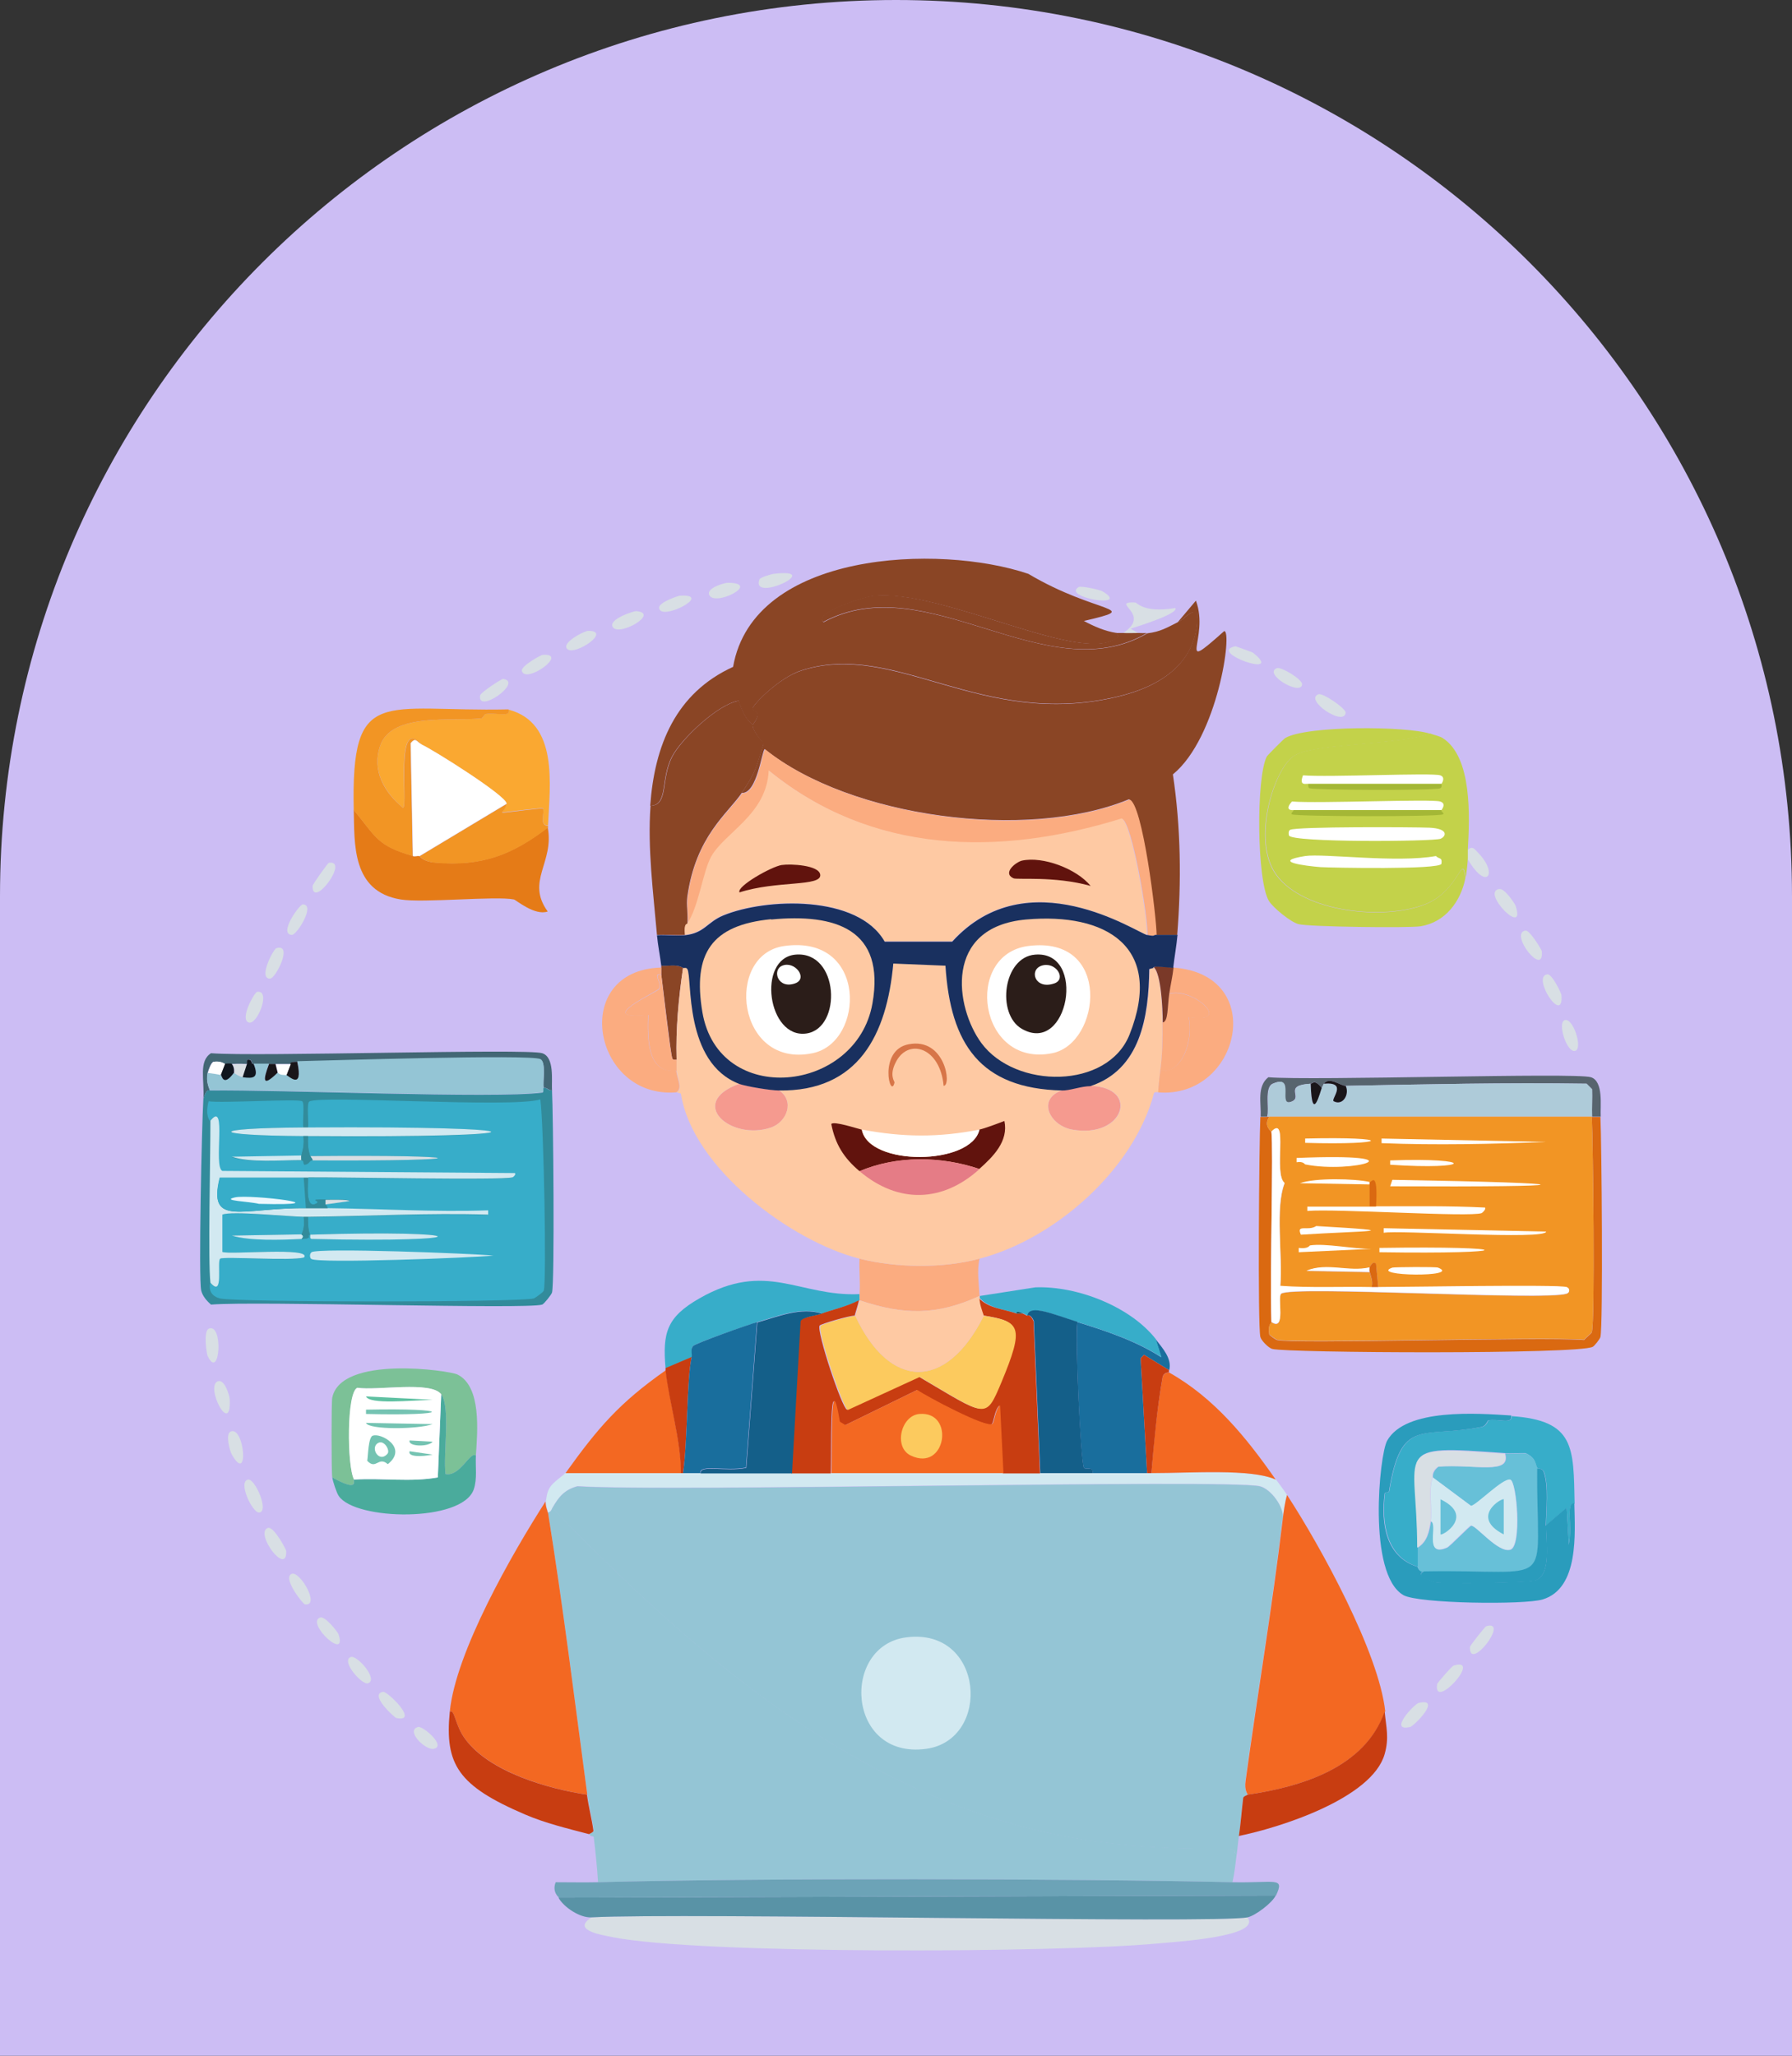 <svg width="170" height="195" viewBox="0 0 170 195" fill="none" xmlns="http://www.w3.org/2000/svg">
<rect x="0" y="0" width="170" height="195" fill="#333333" stroke="none"/>
<path d="M0 85C0 38.056 38.056 0 85 0V0C131.944 0 170 38.056 170 85V195H0V85Z" fill="#CCBDF4"/>
<g clip-path="url(#clip0_23_509)">
<path d="M108.006 60.043C107.54 60.043 107.016 60.072 106.551 60.043C109.346 58.231 105.182 57.062 107.686 57.15C107.89 57.15 108.443 58.172 111.5 57.676C111.85 58.202 107.919 59.429 107.249 59.634L107.977 60.043H108.006Z" fill="#D8DFE4"/>
<path d="M25.405 144.935C25.959 144.731 27.152 146.981 27.152 147.127C27.24 149.582 24.124 145.432 25.405 144.935Z" fill="#D8DFE4"/>
<path d="M23.542 140.347C24.212 140.26 25.551 143.387 24.59 143.474C23.95 143.533 22.523 140.523 23.542 140.347Z" fill="#D8DFE4"/>
<path d="M125.068 65.858C125.476 65.683 127.718 67.232 127.659 67.612C127.485 68.956 123.7 66.384 125.068 65.858Z" fill="#D8DFE4"/>
<path d="M139.218 81.434C139.218 81.229 139.218 80.908 139.218 80.616C139.742 80.207 139.859 80.528 140.266 80.937C142.159 82.895 141.023 84.59 139.218 81.463V81.434Z" fill="#D8DFE4"/>
<path d="M142.217 84.327C142.77 84.239 143.731 85.788 143.76 85.876C144.867 89.061 140.441 84.619 142.217 84.327Z" fill="#D8DFE4"/>
<path d="M27.677 149.29C28.463 148.997 30.413 152.387 28.928 152.183C28.754 152.183 26.745 149.64 27.677 149.29Z" fill="#D8DFE4"/>
<path d="M137.879 157.998C140.732 157.092 135.928 162.381 136.336 159.751C136.336 159.634 137.762 158.027 137.879 157.998Z" fill="#D8DFE4"/>
<path d="M148.419 96.776C149.205 96.454 150.166 99.377 149.467 99.669C148.681 99.99 147.72 97.068 148.419 96.776Z" fill="#D8DFE4"/>
<path d="M20.66 131.025C21.3 130.762 21.795 132.399 21.795 132.779C21.941 136.315 19.437 131.522 20.66 131.025Z" fill="#D8DFE4"/>
<path d="M19.815 126.028C21.213 125.473 20.863 131.054 19.699 128.629C19.611 128.454 19.262 126.262 19.815 126.028Z" fill="#D8DFE4"/>
<path d="M134.589 161.534C136.831 161.008 134.152 163.726 133.774 163.813C131.648 164.31 134.181 161.622 134.589 161.534Z" fill="#D8DFE4"/>
<path d="M60.344 57.968C62.615 58.143 58.83 60.364 58.16 59.517C57.578 58.757 60.199 57.939 60.344 57.968Z" fill="#D8DFE4"/>
<path d="M24.386 94.087C25.755 93.854 24.386 97.331 23.571 96.981C22.727 96.63 24.154 94.117 24.386 94.087Z" fill="#D8DFE4"/>
<path d="M31.199 81.843C33.208 81.522 29.598 86.343 29.656 84.035C29.656 83.889 31.083 81.872 31.199 81.843Z" fill="#D8DFE4"/>
<path d="M146.788 92.422C147.254 92.363 148.128 94.263 148.128 94.38C148.361 97.36 145.245 92.626 146.788 92.422Z" fill="#D8DFE4"/>
<path d="M140.994 154.257C143.265 153.585 139.335 158.699 139.451 156.215C139.451 156.099 140.878 154.287 140.994 154.257Z" fill="#D8DFE4"/>
<path d="M73.388 54.432C78.367 53.847 71.175 57.267 72.049 54.958C72.136 54.753 73.184 54.461 73.388 54.432Z" fill="#D8DFE4"/>
<path d="M36.353 160.482C36.761 160.424 39.818 163.404 37.605 162.966C37.43 162.937 34.955 160.687 36.353 160.482Z" fill="#D8DFE4"/>
<path d="M69.021 55.279C72.34 55.279 67.74 57.617 67.274 56.419C67.012 55.747 68.788 55.279 69.021 55.279Z" fill="#D8DFE4"/>
<path d="M21.883 135.789C23.193 135.233 23.659 140.903 21.999 137.98C21.795 137.63 21.358 136.022 21.883 135.789Z" fill="#D8DFE4"/>
<path d="M55.802 59.838C58.073 59.838 54.608 62.176 53.851 61.592C53.123 61.036 55.424 59.838 55.802 59.838Z" fill="#D8DFE4"/>
<path d="M144.721 88.272C145.129 88.214 146.264 90.113 146.264 90.23C146.497 92.802 143.12 88.506 144.721 88.272Z" fill="#D8DFE4"/>
<path d="M26.221 89.938C27.851 89.47 26.133 92.86 25.609 92.831C24.474 92.831 25.93 90.025 26.221 89.938Z" fill="#D8DFE4"/>
<path d="M33.267 157.18C33.849 156.946 35.916 159.284 34.926 159.664C34.373 159.898 32.306 157.56 33.267 157.18Z" fill="#D8DFE4"/>
<path d="M30.355 153.439C30.85 153.235 32.073 154.871 32.102 154.988C33.034 157.706 28.987 153.965 30.355 153.439Z" fill="#D8DFE4"/>
<path d="M28.725 85.788C29.977 85.788 28.142 88.74 27.677 88.681C26.395 88.594 28.404 85.788 28.725 85.788Z" fill="#D8DFE4"/>
<path d="M47.737 64.397C49.688 64.689 45.204 67.816 45.553 65.946C45.612 65.683 47.592 64.368 47.737 64.397Z" fill="#D8DFE4"/>
<path d="M51.464 62.118C54.026 61.913 49.921 64.894 49.513 63.666C49.338 63.199 51.347 62.118 51.464 62.118Z" fill="#D8DFE4"/>
<path d="M64.478 56.507C67.827 56.302 62.586 59.02 62.528 57.647C62.499 57.12 64.391 56.507 64.478 56.507Z" fill="#D8DFE4"/>
<path d="M121.137 63.374C121.516 63.228 123.554 64.426 123.525 64.923C123.409 66.063 119.769 63.9 121.137 63.374Z" fill="#D8DFE4"/>
<path d="M117.207 61.299C117.207 61.299 118.779 61.855 118.866 61.913C122.04 64.455 114.412 61.855 117.207 61.299Z" fill="#D8DFE4"/>
<path d="M102.329 55.688C102.562 55.542 104.367 55.952 104.6 56.098C107.366 57.763 100.669 56.682 102.329 55.688Z" fill="#D8DFE4"/>
<path d="M39.672 163.813C40.109 163.696 42.409 165.654 41.128 165.888C40.342 166.034 38.42 164.135 39.672 163.813Z" fill="#D8DFE4"/>
<path d="M135.724 69.599C132.522 70.709 124.748 70.504 122.797 71.674C120.875 72.813 118.663 79.71 121.05 82.983C123.671 86.577 131.328 87.337 135.2 85.788C138.461 84.502 138.694 80.791 139.014 83.304C138.578 85.496 137.122 87.483 134.764 87.863C133.715 88.038 124.107 87.921 123.176 87.658C122.419 87.454 120.788 86.11 120.38 85.467C119.216 83.567 119.158 73.69 120.177 71.761C120.235 71.644 121.807 70.066 121.924 70.008C123.933 68.81 133.482 68.868 135.666 69.599H135.724Z" fill="#C3D24A"/>
<path d="M135.724 69.599C136.045 69.716 136.598 69.832 136.86 70.008C139.684 71.82 139.422 77.489 139.247 80.587C139.247 80.879 139.247 81.2 139.247 81.405C139.247 81.726 139.102 83.041 139.044 83.275C138.694 80.762 138.49 84.473 135.229 85.759C131.328 87.308 123.671 86.548 121.079 82.954C118.721 79.68 120.905 72.784 122.826 71.644C124.777 70.475 132.551 70.68 135.753 69.569L135.724 69.599Z" fill="#C3D24A"/>
<path d="M135.608 78.512C137.442 78.599 137.209 79.33 136.656 79.564C135.986 79.827 122.448 79.944 122.273 79.242C122.244 79.096 122.215 78.804 122.389 78.716C122.972 78.395 134.181 78.453 135.608 78.512Z" fill="white"/>
<path d="M123.816 81.2C125.534 80.937 132.551 81.872 136.219 81.2C136.54 81.522 136.831 81.288 136.743 81.931C136.656 82.515 126.204 82.311 125.272 82.252C123.816 82.135 120.526 81.726 123.816 81.2Z" fill="white"/>
<path d="M136.743 76.846H122.681C122.681 76.846 121.749 76.934 122.564 76.028C125.097 76.232 135.812 75.765 136.627 76.028C137.268 76.232 136.743 76.817 136.743 76.846Z" fill="white"/>
<path d="M136.743 74.362H124.136C123.991 74.274 123.176 74.654 123.612 73.544C125.971 73.748 135.87 73.281 136.627 73.544C137.064 73.69 136.918 74.099 136.743 74.362Z" fill="white"/>
<path d="M136.743 76.846C136.685 77.021 137.122 77.167 136.86 77.255C136.19 77.489 123.263 77.46 122.593 77.255C122.331 77.167 122.768 76.963 122.71 76.846H136.773H136.743Z" fill="#A4B736"/>
<path d="M136.743 74.362C136.743 74.362 136.831 74.683 136.627 74.771C136.045 75.005 124.806 74.946 124.224 74.771C124.049 74.713 124.136 74.362 124.107 74.362H136.714H136.743Z" fill="#A4B736"/>
<path d="M51.988 78.307C51.056 78.307 51.784 76.846 51.464 76.641C46.019 77.167 47.941 77.314 48.057 76.232C48.116 75.56 41.099 71.118 39.992 70.621C37.459 67.816 38.682 76.291 38.245 76.641C36.498 75.18 35.246 73.105 36.062 70.738C37.168 67.524 42.991 68.459 45.67 68.138C45.757 68.138 45.99 67.728 46.078 67.728C47.184 67.553 48.407 68.079 48.261 67.319C53.007 68.576 52.163 74.45 51.988 78.307Z" fill="#FAA831"/>
<path d="M39.148 81.2C39.323 81.259 39.585 81.171 39.759 81.2C39.847 81.2 40.051 81.726 41.303 81.814C45.699 82.194 48.581 81.083 51.959 78.482C52.599 81.843 49.862 83.567 51.959 86.46C50.736 86.899 48.931 85.35 48.756 85.321C47.038 84.97 40.138 85.671 38.013 85.321C33.325 84.561 33.645 79.973 33.558 76.817C35.683 79.388 35.771 80.207 39.148 81.171V81.2Z" fill="#E57B17"/>
<path d="M48.261 67.319C48.436 68.079 47.213 67.582 46.078 67.728C45.99 67.728 45.757 68.138 45.67 68.138C42.991 68.459 37.168 67.524 36.062 70.738C35.246 73.105 36.469 75.18 38.245 76.641C38.711 76.291 37.488 67.816 39.992 70.621C39.556 70.417 39.439 69.862 38.944 70.504L39.148 81.2C35.771 80.236 35.683 79.418 33.558 76.846C33.296 64.923 36.266 67.553 48.232 67.29L48.261 67.319Z" fill="#F29524"/>
<path d="M51.988 78.307C51.988 78.307 51.988 78.453 51.988 78.512C48.611 81.083 45.728 82.223 41.332 81.843C40.08 81.726 39.876 81.229 39.788 81.229L48.057 76.261C47.941 77.343 46.019 77.226 51.464 76.671C51.784 76.875 51.056 78.336 51.988 78.336V78.307Z" fill="#F29524"/>
<path d="M39.992 70.621C41.099 71.118 48.116 75.531 48.057 76.232L39.788 81.2C39.614 81.171 39.352 81.259 39.177 81.2L38.973 70.504C39.439 69.862 39.556 70.417 40.022 70.621H39.992Z" fill="white"/>
<path d="M120.206 105.923H120.41C119.827 106.829 120.613 107.296 120.613 107.384C120.817 109.167 120.468 120.067 120.613 125.444C120.613 125.502 120.264 125.619 120.41 126.583C120.468 126.7 121.021 127.08 121.137 127.109C122.535 127.519 146.235 126.788 150.282 127.109C150.457 126.876 150.952 126.525 151.01 126.379C151.33 125.414 151.127 108.261 151.01 105.952H151.825C151.942 108.29 152.087 125.794 151.825 126.817C151.796 126.992 151.272 127.665 151.097 127.752C149.758 128.483 122.186 128.337 120.701 127.957C120.351 127.869 119.653 127.168 119.565 126.817C119.303 125.794 119.449 108.348 119.565 105.952H120.177L120.206 105.923Z" fill="#DA6911"/>
<path d="M151.854 105.923H151.039C151.01 105.075 151.068 104.199 151.039 103.322L150.515 102.796C142.887 102.679 135.288 102.854 127.659 103C127.164 103 126.116 102.095 125.592 102.796C125.534 102.884 125.447 103.117 125.388 103.205C124.69 102.328 124.544 102.767 124.34 102.796C121.72 102.942 123.554 103.994 122.593 104.462C121.05 105.192 122.972 101.832 120.73 102.796C119.915 103.147 120.439 105.221 120.206 105.923H119.594C119.653 104.637 119.216 103.059 120.322 102.182C124.486 102.533 149.467 101.715 150.923 102.182C152.146 102.562 151.796 104.958 151.854 105.923Z" fill="#57646E"/>
<path d="M124.34 102.796C124.428 106.829 125.272 103.351 125.388 103.205C125.447 103.117 125.534 102.854 125.592 102.796C127.921 102.591 126.204 104.286 126.524 104.462C127.426 104.929 128.038 103.76 127.659 103C135.259 102.854 142.887 102.679 150.515 102.796L151.039 103.322C151.068 104.169 151.01 105.046 151.039 105.923H120.235C120.468 105.221 119.944 103.176 120.759 102.796C123.001 101.802 121.079 105.163 122.622 104.462C123.583 104.023 121.749 102.942 124.369 102.796H124.34Z" fill="#AECBD9"/>
<path d="M127.659 103C128.038 103.76 127.426 104.929 126.524 104.462C126.204 104.286 127.921 102.591 125.592 102.796C126.116 102.095 127.164 103 127.659 103Z" fill="#191519"/>
<path d="M125.388 103.205C125.301 103.351 124.457 106.829 124.34 102.796C124.544 102.796 124.69 102.328 125.388 103.205Z" fill="#191519"/>
<path d="M151.01 105.923C151.127 108.231 151.33 125.385 151.01 126.35C150.952 126.496 150.457 126.846 150.282 127.08C146.206 126.759 122.535 127.489 121.137 127.08C121.05 127.051 120.468 126.671 120.41 126.554C120.264 125.59 120.613 125.473 120.613 125.414C122.04 126.379 121.137 123.018 121.545 122.726C122.651 121.937 146.468 123.427 148.623 122.726C148.943 122.609 148.943 122.2 148.623 122.112C147.778 121.849 133.22 122.112 130.746 122.112L130.542 119.921C130.222 119.511 129.96 120.213 129.93 120.242C127.951 120.71 125.883 119.745 123.933 120.563L129.93 120.68C130.076 121.206 130.251 121.557 130.134 122.141C127.252 122.112 124.34 122.258 121.458 122.025C121.691 119.015 120.963 114.631 121.865 112.264C120.788 111.358 122.273 105.689 120.613 107.384C120.613 107.296 119.827 106.829 120.41 105.923H151.01Z" fill="#F29524"/>
<path d="M130.134 122.083C130.338 122.083 130.542 122.083 130.746 122.083C133.25 122.083 147.778 121.82 148.623 122.083C148.943 122.2 148.943 122.609 148.623 122.697C146.439 123.398 122.651 121.908 121.545 122.697C121.137 122.989 122.04 126.35 120.613 125.385C120.468 120.008 120.817 109.108 120.613 107.325C122.273 105.631 120.759 111.3 121.865 112.206C120.934 114.573 121.691 118.956 121.458 121.966C124.34 122.171 127.252 122.025 130.134 122.083Z" fill="white"/>
<path d="M130.542 114.427C133.977 114.427 137.442 114.368 140.878 114.544C140.994 114.69 140.674 115.011 140.558 115.07C139.422 115.479 126.728 114.631 124.02 114.865V114.456C125.971 114.456 127.951 114.456 129.901 114.456C130.105 114.456 130.309 114.456 130.513 114.456L130.542 114.427Z" fill="white"/>
<path d="M131.27 116.501L146.672 116.823C146.672 117.641 132.434 116.648 131.27 116.94V116.531V116.501Z" fill="white"/>
<path d="M131.066 107.998L146.672 108.319C141.489 108.524 136.248 108.64 131.066 108.436V108.027V107.998Z" fill="white"/>
<path d="M132.085 111.913C151.127 112.235 150.602 112.615 131.881 112.527L132.085 111.913Z" fill="white"/>
<path d="M130.862 118.372C144.168 118.167 144.139 118.985 130.862 118.781V118.372Z" fill="white"/>
<path d="M123.001 109.839C135.171 109.342 128.358 111.358 123.816 110.452C123.787 110.452 123.641 110.131 123.001 110.248V109.839Z" fill="white"/>
<path d="M124.253 118.138C125.738 117.904 128.416 118.489 130.134 118.459L123.205 118.781V118.372C124.078 118.489 124.195 118.167 124.253 118.167V118.138Z" fill="white"/>
<path d="M129.93 112.147V112.352L123.321 112.235C124.748 111.709 128.562 111.797 129.93 112.118V112.147Z" fill="white"/>
<path d="M124.864 116.297C133.977 116.823 129.523 116.735 123.408 117.115C122.943 116.063 124.078 116.823 124.864 116.297Z" fill="white"/>
<path d="M129.93 120.242C129.93 120.242 129.901 120.563 129.93 120.651L123.933 120.534C125.883 119.716 127.951 120.68 129.93 120.213V120.242Z" fill="white"/>
<path d="M131.881 110.072C140.15 109.78 139.684 111.008 131.881 110.482V110.072Z" fill="white"/>
<path d="M132.085 120.242C132.289 120.184 136.219 120.154 136.423 120.242C138.752 121.177 129.785 121.06 132.085 120.242Z" fill="white"/>
<path d="M123.816 107.998C132.463 107.793 131.794 108.64 123.816 108.407V107.998Z" fill="white"/>
<path d="M130.542 114.427C130.338 114.427 130.134 114.427 129.93 114.427V112.147C130.076 112.176 130.746 110.891 130.542 114.427Z" fill="#DA6911"/>
<path d="M130.746 122.083C130.542 122.083 130.338 122.083 130.134 122.083C130.251 121.528 130.076 121.148 129.93 120.622C129.901 120.534 129.93 120.33 129.93 120.213C129.96 120.213 130.222 119.511 130.542 119.891L130.746 122.083Z" fill="#DA6911"/>
<path d="M149.35 142.627C148.506 142.51 149.205 144.731 148.826 146.572L148.623 143.036L146.672 144.702C146.672 143.24 146.963 140.961 146.468 139.617C146.322 139.237 145.857 139.325 145.857 139.295C145.565 138.828 145.769 138.331 144.721 137.834C144.081 137.805 143.411 137.893 142.77 137.834C131.881 137.045 134.502 137.337 134.502 146.747V148.617C131.561 147.712 131.037 144.555 131.386 141.662C131.386 141.487 131.765 141.633 131.794 141.458C132.958 134.357 134.88 136.461 140.587 135.35C141.023 135.263 141.169 134.737 141.198 134.737C142.042 134.532 143.527 135.146 143.382 134.327C149.438 134.737 149.263 137.308 149.38 142.627H149.35Z" fill="#37ADC9"/>
<path d="M143.353 134.327C143.498 135.146 142.042 134.532 141.169 134.737C141.14 134.737 140.965 135.263 140.558 135.35C134.851 136.49 132.929 134.357 131.765 141.458C131.765 141.633 131.386 141.487 131.357 141.662C130.979 144.555 131.503 147.712 134.472 148.617C134.502 148.617 134.56 149.114 135.084 149.027C134.181 149.406 135.783 149.991 136.219 150.079C137.151 150.225 145.129 150.137 145.74 149.874C147.196 149.26 146.643 146.134 146.672 144.672L148.623 143.007L148.826 146.543C149.205 144.702 148.506 142.481 149.35 142.598C149.409 145.432 149.816 150.663 146.352 151.715C144.692 152.241 134.531 152.124 133.133 151.306C129.697 149.319 130.862 137.951 131.59 136.665C133.337 133.538 140.179 134.064 143.382 134.269L143.353 134.327Z" fill="#2A9CBC"/>
<path d="M145.857 139.325C145.769 151.16 147.895 148.851 135.113 149.085C134.589 149.173 134.531 148.676 134.502 148.676V146.806C135.404 146.25 135.608 145.286 135.753 144.322C136.54 144.585 135.026 147.799 137.297 146.806C137.559 146.689 139.422 144.76 139.568 144.731C140.033 144.672 142.13 147.361 143.294 147.01C144.401 146.689 143.906 140.523 143.294 140.377C142.625 140.201 140.063 142.861 139.568 142.861L135.957 140.172C135.957 140.172 135.783 139.646 136.481 139.12C139.888 138.857 143.411 139.967 142.799 137.863C143.44 137.922 144.11 137.834 144.75 137.863C145.798 138.331 145.595 138.828 145.886 139.325H145.857Z" fill="#67C0D8"/>
<path d="M142.741 137.863C143.382 139.938 139.859 138.857 136.423 139.12C135.724 139.617 135.957 140.026 135.899 140.172C135.462 141.283 135.87 143.182 135.695 144.322C135.55 145.286 135.375 146.25 134.443 146.806C134.443 137.396 131.823 137.104 142.712 137.893L142.741 137.863Z" fill="#D8DFE4"/>
<path d="M146.672 144.702C146.672 146.134 147.196 149.26 145.74 149.903C145.158 150.166 137.151 150.254 136.219 150.108C135.783 150.049 134.181 149.465 135.084 149.056C147.866 148.822 145.74 151.131 145.827 139.295C145.827 139.325 146.322 139.237 146.439 139.617C146.934 140.961 146.672 143.24 146.643 144.702H146.672Z" fill="#2A9CBC"/>
<path d="M135.724 144.292C135.899 143.153 135.491 141.253 135.928 140.143L139.539 142.831C140.004 142.831 142.567 140.172 143.265 140.347C143.877 140.493 144.372 146.66 143.265 146.981C142.13 147.332 140.004 144.643 139.539 144.702C139.393 144.702 137.53 146.66 137.268 146.776C134.996 147.77 136.481 144.526 135.724 144.292Z" fill="#D2E9F1"/>
<path d="M136.656 142.218C139.917 143.796 136.86 145.695 136.656 145.549V142.218Z" fill="#67C0D8"/>
<path d="M142.654 142.218V145.549C139.422 143.883 142.479 142.072 142.654 142.218Z" fill="#67C0D8"/>
<path d="M52.396 103.41C52.046 103.497 51.93 103.117 51.58 103.205C51.464 102.65 51.842 100.78 51.26 100.517C50.212 100.049 31.054 100.663 28.201 100.721C27.385 100.721 27.618 100.926 27.589 100.926C27.123 100.926 26.657 100.926 26.133 100.926C25.959 100.926 25.755 100.926 25.522 100.926C25.056 100.926 24.59 100.926 24.066 100.926C23.746 100.926 24.037 100.487 23.542 100.517C23.367 100.517 23.455 100.926 23.426 100.926C23.134 100.926 22.843 100.867 21.97 100.926C21.795 100.926 21.853 100.867 21.358 100.926C21.271 100.926 20.951 100.604 20.223 100.721C20.019 100.809 19.757 101.51 19.699 101.773C19.495 102.65 19.903 103.351 19.903 103.439C19.903 103.497 19.611 103.117 19.291 104.257C19.408 102.387 18.825 100.663 20.019 99.903C24.27 100.253 49.95 99.435 51.435 99.903C52.629 100.283 52.308 102.504 52.367 103.439L52.396 103.41Z" fill="#436775"/>
<path d="M51.551 103.205C51.551 103.205 51.609 103.585 51.435 103.614C46.864 104.199 26.541 103.322 19.903 103.41C19.903 103.322 19.495 102.621 19.699 101.744C20.048 101.802 20.601 101.861 20.951 101.948C21.038 101.948 21.125 103.147 22.203 101.744C22.203 101.773 22.698 102.124 23.018 102.153C24.066 102.299 24.561 102.211 24.066 100.896C24.561 100.896 25.056 100.896 25.522 100.896C24.998 102.328 24.794 103.234 26.337 101.715C26.657 101.948 26.832 101.89 27.152 101.919C27.298 101.919 28.812 103.526 28.201 100.663C31.054 100.604 50.212 99.99 51.26 100.458C51.842 100.721 51.464 102.591 51.58 103.147L51.551 103.205Z" fill="#94C5D5"/>
<path d="M21.387 100.926L20.98 101.978C20.66 101.89 20.106 101.832 19.728 101.773C19.786 101.539 20.019 100.838 20.252 100.721C21.009 100.604 21.3 100.926 21.387 100.926Z" fill="white"/>
<path d="M23.455 100.926L23.047 102.182C22.698 102.124 22.232 101.802 22.232 101.773C22.203 101.685 22.319 101.335 22.028 100.955C22.901 100.896 23.193 100.955 23.484 100.955L23.455 100.926Z" fill="#D8DFE4"/>
<path d="M28.201 100.721C28.812 103.556 27.327 101.978 27.152 101.978L27.56 100.926C27.56 100.926 27.356 100.721 28.171 100.721H28.201Z" fill="#191519"/>
<path d="M27.589 100.926L27.181 101.978C26.832 101.948 26.657 102.007 26.366 101.773L26.162 100.955C26.657 100.955 27.152 100.955 27.618 100.955L27.589 100.926Z" fill="white"/>
<path d="M26.133 100.926L26.337 101.744C24.794 103.263 24.998 102.328 25.522 100.926C25.755 100.926 25.959 100.926 26.133 100.926Z" fill="#191519"/>
<path d="M24.066 100.926C24.59 102.241 24.066 102.328 23.018 102.182L23.426 100.926C23.426 100.926 23.367 100.516 23.542 100.516C24.008 100.516 23.746 100.955 24.066 100.926Z" fill="#10161E"/>
<path d="M21.999 100.926C22.29 101.335 22.174 101.685 22.203 101.744C21.155 103.176 21.038 101.978 20.951 101.948L21.358 100.896C21.853 100.838 21.824 100.896 21.97 100.896L21.999 100.926Z" fill="#10161E"/>
<path d="M51.551 103.205C51.901 103.117 52.017 103.497 52.367 103.41C52.483 105.543 52.629 121.674 52.367 122.609C52.308 122.814 51.609 123.69 51.435 123.749C49.95 124.216 24.27 123.398 20.019 123.749C19.611 123.398 19.204 122.93 19.087 122.404C18.825 121.294 19.146 106.653 19.291 104.257C19.611 103.117 19.903 103.468 19.903 103.439C26.541 103.351 46.864 104.228 51.435 103.643C51.609 103.643 51.522 103.234 51.551 103.234V103.205Z" fill="#328B9B"/>
<path d="M19.932 121.674C21.242 123.193 20.514 119.628 20.863 119.395C21.184 119.161 27.647 119.658 28.812 119.278C29.598 118.255 21.679 119.044 21.067 118.752V115.216C21.912 114.836 27.473 115.449 28.812 115.42C28.957 116.531 28.637 116.969 28.608 117.086L21.999 117.203C23.688 117.7 26.745 117.583 28.608 117.524C29.831 117.466 28.987 117.115 29.423 117.115C29.453 117.174 29.336 117.437 29.54 117.524C46.078 117.875 45 116.618 29.423 117.115C29.22 116.794 29.191 115.917 29.22 115.449C34.897 115.391 40.604 115.07 46.281 115.245V114.836C41.215 115.011 36.149 114.66 31.083 114.631C31.083 114.456 30.937 114.427 30.879 114.222L33.15 113.901C33.15 113.725 31.17 113.784 30.879 113.784C28.928 113.784 30.646 113.871 29.948 114.193C28.928 114.66 29.249 112.206 29.22 111.709C31.898 111.68 47.621 112.001 48.552 111.709C48.669 111.68 48.96 111.358 48.756 111.3L21.038 111.095C20.136 110.686 21.533 104.286 19.903 106.332C19.903 106.244 19.437 105.894 19.786 104.462C20.951 104.666 28.317 104.199 28.666 104.462C28.928 104.637 28.666 106.507 28.783 106.946C19.611 107.004 19.611 107.705 28.783 107.764C28.87 108.465 28.783 108.962 28.579 109.634L21.97 109.751C23.688 110.335 26.541 110.043 28.579 110.072C28.899 110.072 28.725 110.482 28.899 110.482C29.307 110.482 29.365 110.072 29.627 110.072C45.903 110.16 45.059 109.517 29.423 109.663C29.191 109.05 29.191 108.436 29.22 107.793C52.396 107.939 52.396 106.799 29.22 106.975C29.307 106.536 29.074 104.666 29.336 104.491C30.239 103.848 48.581 105.134 51.26 104.286C51.58 106.595 51.871 121.586 51.58 122.434C51.522 122.58 50.794 123.106 50.649 123.164C49.222 123.544 22.319 123.544 20.863 123.164C19.64 122.843 19.932 121.82 19.932 121.703V121.674Z" fill="#37ADC9"/>
<path d="M29.22 111.709C29.22 111.709 28.928 111.709 28.812 111.709C26.162 111.709 23.513 111.709 20.863 111.709C19.67 116.472 22.96 114.544 29.045 114.602C29.744 114.602 30.413 114.602 31.112 114.602C36.178 114.66 41.244 114.982 46.31 114.807V115.216C40.633 115.04 34.926 115.362 29.249 115.42C29.132 115.42 28.987 115.42 28.841 115.42C27.502 115.42 21.941 114.836 21.096 115.216V118.752C21.737 119.044 29.627 118.255 28.841 119.278C27.647 119.628 21.213 119.161 20.892 119.395C20.543 119.628 21.271 123.194 19.961 121.674C19.728 119.687 19.961 109.956 19.961 106.303C21.591 104.257 20.194 110.686 21.096 111.066L48.814 111.271C49.018 111.329 48.727 111.65 48.611 111.68C47.679 111.972 31.956 111.65 29.278 111.68L29.22 111.709Z" fill="#D2E9F1"/>
<path d="M29.22 106.946C52.396 106.799 52.396 107.939 29.22 107.764C29.074 107.764 28.928 107.764 28.812 107.764C19.64 107.705 19.64 107.004 28.812 106.946C28.957 106.946 29.103 106.946 29.22 106.946Z" fill="#D2E9F1"/>
<path d="M29.54 118.781C30.268 118.342 44.738 118.898 46.805 119.102C44.738 119.307 30.268 119.862 29.54 119.424C29.365 119.336 29.365 118.898 29.54 118.81V118.781Z" fill="#D2E9F1"/>
<path d="M29.423 117.115C45 116.618 46.078 117.904 29.54 117.524C29.336 117.437 29.482 117.174 29.423 117.115Z" fill="#D2E9F1"/>
<path d="M29.656 110.072C29.656 109.897 29.511 109.839 29.453 109.663C45.088 109.517 45.932 110.16 29.656 110.072Z" fill="#D8DFE4"/>
<path d="M28.608 117.115C28.608 117.115 28.928 117.232 28.608 117.524C26.745 117.612 23.688 117.729 21.999 117.203L28.608 117.086V117.115Z" fill="#D2E9F1"/>
<path d="M28.608 109.634C28.608 109.634 28.608 109.926 28.608 110.043C26.57 110.043 23.717 110.306 21.999 109.722L28.608 109.605V109.634Z" fill="#D2E9F1"/>
<path d="M29.22 111.709C29.249 112.206 28.928 114.66 29.948 114.193C30.646 113.871 28.928 113.784 30.879 113.784C30.879 113.93 30.85 114.076 30.879 114.193C30.937 114.397 31.083 114.427 31.083 114.602C30.384 114.602 29.715 114.602 29.016 114.602L28.812 111.709C28.812 111.709 29.103 111.709 29.22 111.709Z" fill="#328B9B"/>
<path d="M29.22 107.764C29.191 108.407 29.22 109.02 29.423 109.634C29.482 109.809 29.627 109.868 29.627 110.043C29.365 110.043 29.307 110.452 28.899 110.452C28.725 110.452 28.899 110.043 28.579 110.043C28.579 109.897 28.55 109.722 28.579 109.634C28.754 108.991 28.87 108.465 28.783 107.764C28.928 107.764 29.074 107.764 29.191 107.764H29.22Z" fill="#328B9B"/>
<path d="M29.22 115.449C29.22 115.888 29.22 116.764 29.423 117.115C28.987 117.115 29.831 117.495 28.608 117.524C28.928 117.232 28.608 117.115 28.608 117.115C28.608 116.998 28.957 116.56 28.812 115.449C28.957 115.449 29.103 115.449 29.22 115.449Z" fill="#328B9B"/>
<path d="M30.879 114.222C30.879 114.222 30.879 113.93 30.879 113.813C31.17 113.813 33.15 113.754 33.15 113.93L30.879 114.251V114.222Z" fill="#D8DFE4"/>
<path d="M28.812 111.709L29.016 114.602C22.96 114.544 19.67 116.443 20.834 111.709C23.484 111.709 26.133 111.709 28.783 111.709H28.812Z" fill="#37ADC9"/>
<path d="M22.29 113.579C23.717 113.258 32.917 114.397 24.561 114.193C23.659 113.959 20.892 113.901 22.29 113.579Z" fill="#ECF8FF"/>
<path d="M45.146 138.068C44.593 137.63 43.632 140.114 42.263 139.821C42.03 137.922 42.758 133.451 41.856 132.253C40.866 130.967 35.771 131.931 33.907 131.639C32.888 132.019 32.917 139.12 33.587 140.347C33.441 140.347 34.169 141.633 31.52 140.143C31.432 139.617 31.432 132.925 31.52 132.574C32.364 128.512 42.642 130.002 43.399 130.382C45.699 131.522 45.291 135.818 45.146 138.068Z" fill="#7CC197"/>
<path d="M45.146 138.068C45.088 139.12 45.291 140.26 44.942 141.283C43.836 144.439 33.674 144.234 32.131 141.896C31.927 141.604 31.578 140.523 31.52 140.143C34.198 141.633 33.441 140.347 33.587 140.347C36.236 140.172 38.915 140.61 41.535 140.143L41.856 132.253C42.758 133.451 42.03 137.922 42.263 139.821C43.632 140.114 44.622 137.6 45.146 138.068Z" fill="#4AAB9C"/>
<path d="M41.856 132.253L41.535 140.143C38.915 140.61 36.207 140.172 33.587 140.347C32.917 139.091 32.859 132.019 33.907 131.639C35.771 131.931 40.866 130.967 41.856 132.253Z" fill="white"/>
<path d="M34.722 133.714C43.05 133.538 43.05 134.327 34.722 134.123V133.714Z" fill="#74C3B2"/>
<path d="M34.722 132.457L41.041 132.779C38.944 132.837 35.043 133.246 34.722 132.457Z" fill="#5EC0A1"/>
<path d="M34.722 134.97L41.041 135.087C39.701 135.584 34.955 135.642 34.722 134.97Z" fill="#74C3B2"/>
<path d="M38.857 137.659L41.041 137.98C40.022 138.185 38.653 138.214 38.857 137.659Z" fill="#74C3B2"/>
<path d="M38.857 136.636L41.041 136.753C40.633 137.279 38.682 137.221 38.857 136.636Z" fill="#74C3B2"/>
<path d="M35.334 136.198C36.062 135.847 38.77 137.308 36.79 138.886C35.887 138.097 35.683 139.471 34.839 138.565C34.926 138.068 34.926 136.373 35.363 136.169L35.334 136.198Z" fill="#74C3B2"/>
<path d="M35.945 136.841C36.469 136.636 37.023 137.571 36.761 137.893C35.945 138.857 35.014 137.221 35.945 136.841Z" fill="white"/>
<path d="M118.342 181.873C119.74 183.714 111.588 184.182 109.753 184.357C100.291 185.234 66.371 185.409 58.073 183.743C56.908 183.51 54.23 183.071 56.122 181.873C64.974 181.406 115.314 182.487 118.372 181.873H118.342Z" fill="#D8DFE4"/>
<path d="M117.323 175.853C117.207 176.759 117.12 177.665 116.916 178.542C101.921 178.191 71.583 178.133 56.734 178.542C56.647 177.139 56.501 175.678 56.326 174.275C56.326 174.1 55.948 174.275 55.919 173.954C55.919 173.954 56.355 173.778 56.326 173.632C56.181 172.522 55.86 171.324 55.715 170.213C54.521 161.3 53.415 152.329 51.988 143.445C52.25 143.445 52.308 143.211 52.396 143.036C65.439 156.478 80.23 169.483 99.01 173.749C108.181 175.824 116.1 175.21 117.003 175.415C117.178 175.444 117.003 175.853 117.323 175.824V175.853Z" fill="#94C5D5"/>
<path d="M121.021 179.798C120.701 180.5 119.07 181.727 118.342 181.873C115.285 182.487 64.944 181.406 56.093 181.873C55.016 181.932 53.473 180.909 52.978 180.003L120.992 179.798H121.021Z" fill="#5993A6"/>
<path d="M64.595 139.734H78.862C84.306 139.734 89.751 139.734 95.195 139.734C96.36 139.734 97.554 139.734 98.719 139.734C100.378 139.734 102.038 139.734 103.668 139.734C105.386 139.734 107.104 139.734 108.851 139.734C108.996 139.734 109.142 139.734 109.258 139.734C113.072 139.734 118.663 139.295 121.05 140.347C121.4 140.815 121.778 141.312 122.098 141.809C121.865 142.51 121.778 143.387 121.691 144.088C121.865 142.948 120.526 141.195 119.507 140.961C116.363 140.26 63.489 141.516 54.783 140.961C53.589 141.283 53.007 141.955 52.396 143.036C52.308 143.211 52.221 143.445 51.988 143.445C51.959 143.24 51.784 142.948 51.784 142.393C51.813 142.335 51.842 141.546 52.192 141.049C52.541 140.523 53.415 139.997 53.648 139.704H64.595V139.734Z" fill="#D2E9F1"/>
<path d="M56.734 178.542C71.583 178.133 101.892 178.191 116.916 178.542C120.992 178.629 121.894 177.987 121.05 179.798L53.036 180.003C53.036 180.003 52.337 179.477 52.716 178.542C54.055 178.542 55.395 178.571 56.734 178.542Z" fill="#6CA3B7"/>
<path d="M121.662 144.088C120.672 152.387 119.274 160.628 118.139 168.898C118.022 169.833 118.342 170.184 118.342 170.242C118.342 170.242 117.964 170.389 117.935 170.564C117.76 171.762 117.702 172.989 117.527 174.188C117.44 174.743 117.411 175.298 117.323 175.853C117.032 175.882 117.178 175.473 117.003 175.444C116.13 175.24 108.181 175.853 99.01 173.778C80.23 169.512 65.439 156.508 52.396 143.065C53.007 141.984 53.56 141.312 54.783 140.99C63.459 141.546 116.333 140.289 119.507 140.99C120.526 141.224 121.865 142.948 121.691 144.117L121.662 144.088Z" fill="#94C5D5"/>
<path d="M85.995 155.31C93.39 154.374 94.089 165.041 87.858 165.888C80.317 166.911 79.735 156.099 85.995 155.31Z" fill="#D2E9F1"/>
<path d="M131.386 162.352C129.465 167.7 123.438 169.483 118.371 170.242C118.371 170.184 118.022 169.833 118.168 168.898C119.303 160.628 120.701 152.387 121.691 144.088C121.778 143.357 121.894 142.51 122.098 141.809C125.301 146.718 130.804 156.741 131.415 162.352H131.386Z" fill="#F36822"/>
<path d="M51.988 143.474C53.415 152.358 54.521 161.329 55.715 170.242C52.017 169.687 46.456 168.08 44.127 164.953C43.137 163.609 43.166 162.177 42.671 162.352C43.224 156.712 48.581 147.361 51.755 142.422C51.755 142.977 51.93 143.24 51.959 143.474H51.988Z" fill="#F36822"/>
<path d="M109.666 127.08C110.248 127.84 111.209 128.863 110.918 129.973L108.53 128.512L108.21 128.834L108.822 139.734C107.104 139.734 105.386 139.734 103.639 139.734C103.755 139.032 102.94 139.471 102.824 139.208C102.504 138.594 101.979 127.051 102.212 125.414C104.891 126.233 107.832 127.226 110.161 128.746L109.637 127.08H109.666Z" fill="#196E9D"/>
<path d="M110.889 130.178C115.198 132.603 118.226 136.344 121.021 140.347C118.663 139.295 113.043 139.734 109.229 139.734C109.462 136.724 109.753 133.685 110.277 130.704C110.394 130.119 110.889 130.236 110.889 130.178Z" fill="#F36822"/>
<path d="M64.595 139.734H53.648C56.705 135.467 58.743 133.071 63.168 129.973C63.489 132.954 64.595 136.548 64.624 139.734H64.595Z" fill="#F36822"/>
<path d="M81.54 122.726C81.54 122.93 81.54 123.135 81.54 123.34C80.405 123.924 79.182 124.158 78.017 124.596C75.95 123.924 73.796 124.859 71.816 125.414C71.03 125.648 65.905 127.431 65.731 127.694C65.498 127.957 65.701 128.424 65.614 128.746L63.139 129.798C62.848 126.437 63.227 124.947 66.342 123.164C72.718 119.511 75.805 123.018 81.54 122.755V122.726Z" fill="#37ADC9"/>
<path d="M117.527 174.188C117.702 172.989 117.789 171.762 117.935 170.564C117.935 170.389 118.342 170.272 118.342 170.242C123.438 169.483 129.465 167.7 131.357 162.352C131.503 163.872 131.794 164.836 131.357 166.385C130.163 170.593 121.4 173.369 117.498 174.158L117.527 174.188Z" fill="#C83D11"/>
<path d="M55.686 170.242C55.831 171.382 56.151 172.551 56.297 173.662C56.297 173.808 55.889 173.954 55.889 173.983C53.88 173.457 51.697 172.931 49.804 172.113C43.457 169.395 42.176 167.379 42.671 162.352C43.166 162.148 43.137 163.609 44.127 164.953C46.427 168.08 51.988 169.687 55.715 170.242H55.686Z" fill="#C83D11"/>
<path d="M109.666 127.08L110.19 128.746C107.861 127.226 104.92 126.233 102.241 125.414C100.029 124.742 97.699 123.661 97.496 124.801C97.496 124.801 97.146 124.625 97.088 124.596C96.302 124.246 96.506 124.596 96.477 124.596C95.283 124.187 93.856 124.129 92.954 123.135C92.954 123.077 92.954 122.989 92.954 122.931L98.224 122.112C102.183 121.966 107.249 123.924 109.695 127.08H109.666Z" fill="#37ADC9"/>
<path d="M110.889 129.973C110.889 129.973 110.889 130.119 110.889 130.178C110.889 130.207 110.365 130.119 110.277 130.704C109.753 133.685 109.491 136.724 109.229 139.734C109.084 139.734 108.938 139.734 108.822 139.734L108.21 128.834L108.53 128.512L110.918 129.973H110.889Z" fill="#C83D11"/>
<path d="M65.614 128.746C65.148 130.791 65.236 136.841 64.799 139.734H64.595C64.595 136.548 63.459 132.983 63.139 129.973C63.139 129.915 63.139 129.827 63.139 129.769L65.614 128.717V128.746Z" fill="#C83D11"/>
<path d="M96.418 124.596H97.03L97.437 124.801C97.466 124.801 97.729 124.596 98.049 125.327L98.66 139.763C97.496 139.763 96.302 139.763 95.137 139.763L94.817 133.334C94.38 133.626 94.264 134.941 94.089 135.087C93.536 135.526 87.858 132.486 86.956 131.873L80.143 135.204L79.619 134.883C78.629 128.95 78.92 138.243 78.803 139.763H75.077L75.892 125.327C76.067 124.918 77.493 124.772 77.959 124.596C79.124 124.187 80.347 123.924 81.482 123.34C81.482 123.427 81.191 124.421 81.074 124.801C80.609 124.772 77.843 125.59 77.755 125.736C77.435 126.262 79.881 133.597 80.347 133.714L87.16 130.587C93.536 134.327 93.419 134.707 94.904 131.113C97.146 125.736 96.68 125.327 93.245 124.772C93.041 124.304 92.837 123.632 92.837 123.106C93.74 124.099 95.137 124.158 96.36 124.567L96.418 124.596Z" fill="#C83D11"/>
<path d="M66.458 139.734H64.799C65.236 136.811 65.148 130.762 65.614 128.746C65.672 128.454 65.498 127.986 65.731 127.694C65.934 127.431 71.059 125.619 71.816 125.414L70.767 139.208C68.846 139.588 66.342 138.857 66.429 139.734H66.458Z" fill="#196E9D"/>
<path d="M78.017 124.596C77.552 124.772 76.125 124.918 75.95 125.327L75.135 139.763H66.458C66.371 138.886 68.875 139.646 70.797 139.237L71.845 125.444C73.825 124.888 75.979 123.953 78.046 124.625L78.017 124.596Z" fill="#145F89"/>
<path d="M102.212 125.414C101.979 127.08 102.533 138.594 102.824 139.208C102.969 139.471 103.785 139.032 103.639 139.734C101.979 139.734 100.32 139.734 98.689 139.734L98.078 125.298C97.758 124.596 97.496 124.801 97.466 124.772C97.67 123.661 100.029 124.713 102.212 125.385V125.414Z" fill="#145F89"/>
<path d="M97.059 124.596H96.448C96.448 124.596 96.302 124.246 97.059 124.596Z" fill="#15565F"/>
<path d="M81.133 124.801C84.423 131.873 89.78 131.931 93.332 124.801C96.768 125.356 97.234 125.765 94.992 131.142C93.478 134.737 93.623 134.357 87.247 130.616L80.434 133.743C79.997 133.626 77.522 126.291 77.843 125.765C77.93 125.619 80.696 124.801 81.162 124.83L81.133 124.801Z" fill="#FCCA5E"/>
<path d="M95.195 139.734C89.751 139.734 84.306 139.734 78.862 139.734C78.978 138.214 78.687 128.921 79.677 134.853L80.201 135.175L87.014 131.843C87.917 132.457 93.594 135.496 94.147 135.058C94.322 134.912 94.439 133.597 94.875 133.305L95.195 139.734Z" fill="#F36822"/>
<path d="M87.218 134.123C90.624 133.831 89.751 139.675 86.403 138.068C84.743 137.279 85.471 134.269 87.218 134.123Z" fill="#FCCA5E"/>
<path d="M111.733 88.681C111.034 88.681 110.365 88.681 109.666 88.681C109.666 87.045 108.327 75.999 107.075 75.823C97.437 79.797 80.638 77.547 72.544 71.06C72.281 71.118 71.845 75.326 70.36 75.209C71.757 73.135 71.67 72.901 72.427 70.534C71.263 69.16 71.437 68.868 71.379 68.78C72.456 67.407 71.379 67.495 71.379 67.232C71.379 66.881 73.883 64.28 76.037 63.608C84.976 60.744 93.041 69.189 106.026 66.092C110.19 65.098 113.713 62.79 113.567 58.114C112.84 57.91 112.432 58.699 111.704 59.049L113.451 56.974C114.79 60.569 111.413 64.076 116.13 59.867C116.945 59.751 115.547 69.949 111.267 73.456C112.024 78.482 112.083 83.626 111.675 88.71L111.733 88.681Z" fill="#8A4525"/>
<path d="M105.939 60.043C105.91 60.189 106.172 60.335 106.143 60.364C103.086 63.374 89.547 55.835 82.88 56.536C81.802 56.653 77.115 58.202 78.134 59.02C87.946 53.731 99.243 65.653 108.851 60.072C110.074 59.926 110.685 59.546 111.733 59.02C112.461 58.669 112.869 57.88 113.597 58.085C113.742 62.79 110.219 65.069 106.056 66.063C93.07 69.16 85.005 60.715 76.067 63.579C73.941 64.251 71.408 66.852 71.408 67.202C71.408 67.465 72.485 67.378 71.408 68.751C71.35 68.634 70.651 68.4 70.069 66.472C68.089 66.793 64.595 70.125 63.751 71.761C62.615 73.924 63.43 76.378 61.683 76.437C62.091 70.709 64.1 65.741 69.545 63.257C71.466 52.269 89.081 51.568 97.554 54.432C104.105 58.319 108.56 57.559 102.824 58.903C103.814 59.429 104.804 59.867 105.939 60.043Z" fill="#8A4525"/>
<path d="M71.408 68.751C71.408 68.751 71.263 69.16 72.456 70.505C71.699 72.872 71.787 73.105 70.389 75.18C69.05 77.167 66.022 79.271 65.206 85.028C65.09 85.817 65.294 86.811 65.206 87.629C65.206 87.688 64.886 87.512 65.003 88.681C64.129 88.769 63.197 88.623 62.324 88.681C61.975 84.678 61.421 80.47 61.713 76.437C63.459 76.378 62.644 73.953 63.78 71.761C64.624 70.125 68.089 66.793 70.098 66.472C70.68 68.4 71.379 68.634 71.437 68.751H71.408Z" fill="#8A4525"/>
<path d="M105.939 60.043C106.143 60.043 106.347 60.043 106.551 60.043C107.016 60.072 107.54 60.043 108.006 60.043C108.268 60.043 108.56 60.072 108.822 60.043C99.213 65.653 87.946 53.701 78.105 58.991C77.086 58.172 81.773 56.624 82.85 56.507C89.489 55.805 103.057 63.374 106.114 60.335C106.114 60.335 105.881 60.189 105.91 60.014L105.939 60.043Z" fill="#8A4525"/>
<path d="M92.924 119.395C92.662 120.563 92.866 121.762 92.924 122.931C88.848 124.801 85.733 124.742 81.54 123.34C81.54 123.135 81.54 122.931 81.54 122.726C81.628 121.645 81.482 120.505 81.54 119.395C85.063 120.271 89.401 120.33 92.924 119.395Z" fill="#FBAC80"/>
<path d="M64.799 91.808C64.362 94.701 64.1 97.594 64.187 100.517C64.042 100.517 63.838 100.575 63.78 100.4C63.605 99.903 62.935 93.912 62.732 92.422C62.732 92.217 62.732 92.013 62.732 91.808C62.732 91.75 62.732 91.662 62.732 91.603C63.401 91.662 64.187 91.428 64.799 91.808Z" fill="#8A4525"/>
<path d="M73.883 103.41C75.426 104.432 74.669 106.42 73.155 106.946C69.37 108.261 65.09 104.608 70.156 102.796C70.797 103.059 73.097 103.41 73.883 103.41Z" fill="#F59A8F"/>
<path d="M103.464 103C108.152 103.147 106.609 108.027 101.717 107.15C99.592 106.77 98.311 104.257 100.786 103.41C101.455 103.41 102.62 102.971 103.464 103Z" fill="#F59A8F"/>
<path d="M62.732 91.808C62.732 92.013 62.732 92.217 62.732 92.422C61.858 92.305 62.761 93.065 62.528 93.766C62.411 94.058 56.151 96.834 61.48 96.25C61.421 98.266 61.305 101.919 64.158 101.539C64.187 102.241 64.799 103.234 64.158 103.614C56.239 104.257 53.997 92.042 62.703 91.779L62.732 91.808Z" fill="#FBAC80"/>
<path d="M62.732 92.422C62.906 93.941 63.576 99.903 63.78 100.4C63.838 100.575 64.071 100.516 64.187 100.516C64.187 100.867 64.187 101.218 64.187 101.569C61.334 101.948 61.45 98.266 61.509 96.279C56.151 96.834 62.441 94.087 62.557 93.795C62.79 93.094 61.916 92.334 62.761 92.451L62.732 92.422Z" fill="#FBAC80"/>
<path d="M100.786 103.41C98.311 104.257 99.592 106.77 101.717 107.15C106.638 108.027 108.181 103.147 103.464 103C108.239 101.422 108.996 96.396 109.055 91.896L109.462 91.779C110.132 92.422 110.277 95.549 110.277 96.981C110.277 98.5 110.277 100.049 110.074 101.539C109.899 102.854 109.899 103.526 109.87 103.614C109.87 103.614 109.491 103.526 109.462 103.731C107.54 110.949 100.087 117.524 92.924 119.395C89.401 120.33 85.063 120.271 81.54 119.395C75.077 117.758 65.672 110.803 64.595 103.731L64.187 103.614C64.828 103.234 64.216 102.241 64.187 101.539C64.187 101.189 64.187 100.838 64.187 100.487C64.1 97.565 64.391 94.672 64.799 91.779C64.857 91.808 65.09 91.691 65.206 91.896C65.731 92.714 64.828 100.75 70.156 102.796C65.09 104.608 69.37 108.261 73.155 106.946C74.64 106.42 75.426 104.432 73.883 103.41C81.453 103.526 84.103 98.091 84.743 91.37L89.693 91.574C90.159 98.997 92.983 103.234 100.757 103.41H100.786Z" fill="#FEC9A3"/>
<path d="M92.924 110.891C89.314 109.663 85.092 109.605 81.54 111.095C80.055 109.839 79.24 108.553 78.862 106.624C79.065 106.303 81.337 107.062 81.744 107.15C82.385 110.657 92.138 110.569 92.895 107.15C93.448 107.033 94.671 106.566 95.283 106.332C95.69 108.261 94.206 109.722 92.895 110.891H92.924Z" fill="#61130D"/>
<path d="M92.924 110.891C89.401 114.076 85.209 114.193 81.54 111.095C85.092 109.576 89.285 109.663 92.924 110.891Z" fill="#E57C86"/>
<path d="M92.924 107.15C92.138 110.569 82.414 110.657 81.773 107.15C85.704 107.881 88.994 107.91 92.924 107.15Z" fill="white"/>
<path d="M86.199 99.055C89.663 98.383 90.304 103 89.518 103C89.198 99.406 86.286 98.471 85.063 100.604C84.277 101.978 84.889 102.591 84.859 102.679C84.481 104.403 83.258 99.611 86.199 99.055Z" fill="#D77548"/>
<path d="M109.87 103.614C109.87 103.614 109.899 102.854 110.074 101.539C112.345 101.89 113.247 98.237 112.752 96.454C117.149 97.214 113.072 93.532 110.889 94.263C111.005 93.445 111.209 92.597 111.296 91.779C120.38 92.422 117.614 104.286 109.841 103.614H109.87Z" fill="#FBAC80"/>
<path d="M110.074 101.539C110.277 100.049 110.307 98.471 110.277 96.981C110.801 96.893 110.714 95.519 110.889 94.292C113.072 93.561 117.149 97.214 112.752 96.484C113.218 98.237 112.315 101.919 110.074 101.569V101.539Z" fill="#FBAC80"/>
<path d="M111.326 91.808C111.238 92.626 111.034 93.474 110.918 94.292C110.743 95.519 110.831 96.922 110.306 96.981C110.306 95.578 110.132 92.422 109.491 91.779C109.375 91.574 110.277 91.691 111.355 91.779L111.326 91.808Z" fill="#7A3928"/>
<path d="M109.666 88.681C109.433 88.681 109.666 88.856 108.851 88.681C108.967 87.22 107.395 77.986 106.463 77.693C94.759 81.317 82.734 81.083 72.98 73.135C72.806 77.314 68.758 79.038 67.507 81.346C66.75 82.72 66.313 86.139 65.236 87.688C65.323 86.899 65.119 85.876 65.236 85.087C66.022 79.33 69.05 77.226 70.418 75.239C71.903 75.356 72.311 71.147 72.602 71.089C80.696 77.606 97.496 79.827 107.133 75.852C108.385 76.028 109.724 87.074 109.724 88.71L109.666 88.681Z" fill="#FBAC80"/>
<path d="M92.924 122.93C92.924 122.93 92.924 123.077 92.924 123.135C92.924 123.661 93.157 124.304 93.332 124.801C89.78 131.931 84.423 131.873 81.133 124.801C81.249 124.421 81.54 123.427 81.54 123.34C85.733 124.742 88.819 124.801 92.924 122.93Z" fill="#FEC9A3"/>
<path d="M108.822 88.681C107.832 88.477 97.496 81.405 90.304 89.295H83.899C81.366 84.795 72.631 85.145 68.584 86.811C67.041 87.454 66.808 88.477 64.974 88.681C64.857 87.512 65.177 87.688 65.177 87.629C66.255 86.11 66.691 82.661 67.448 81.288C68.7 78.979 72.747 77.284 72.922 73.076C82.705 81.054 94.73 81.259 106.405 77.635C107.337 77.956 108.909 87.162 108.792 88.623L108.822 88.681Z" fill="#FEC9A3"/>
<path d="M74.203 82.048C74.96 81.931 77.726 82.048 77.814 82.983C77.93 84.122 73.679 83.509 70.156 84.648C69.836 84.093 73.184 82.194 74.174 82.048H74.203Z" fill="#61130D"/>
<path d="M96.942 81.638C98.922 81.2 102.125 82.398 103.464 84.035C100 83.07 96.448 83.48 96.127 83.304C95.079 82.807 96.36 81.785 96.942 81.638Z" fill="#61130D"/>
<path d="M108.822 88.681C109.637 88.857 109.404 88.681 109.637 88.681C110.336 88.681 111.005 88.681 111.704 88.681C111.617 89.675 111.413 90.785 111.296 91.808C110.219 91.72 109.317 91.603 109.433 91.808L109.025 91.925C108.967 96.425 108.21 101.452 103.435 103.03C102.591 103.03 101.426 103.468 100.757 103.439C92.983 103.263 90.159 99.026 89.693 91.603L84.743 91.399C84.132 98.12 81.453 103.556 73.883 103.439C73.097 103.439 70.826 103.059 70.156 102.825C64.828 100.809 65.701 92.743 65.206 91.925C65.09 91.72 64.857 91.867 64.799 91.808C64.187 91.428 63.401 91.662 62.732 91.603C62.615 90.639 62.411 89.675 62.324 88.71C63.197 88.652 64.158 88.798 65.003 88.71C66.837 88.506 67.07 87.483 68.613 86.84C72.66 85.174 81.395 84.853 83.928 89.324H90.333C97.496 81.434 107.861 88.477 108.851 88.71L108.822 88.681Z" fill="#19305F"/>
<path d="M97.35 87.22C104.92 86.548 110.452 89.792 107.162 98.12C105.095 103.351 96.331 103.322 93.099 98.939C90.624 95.578 89.46 87.921 97.35 87.22Z" fill="#FEC9A3"/>
<path d="M97.554 89.733C105.532 88.71 104.454 98.968 99.825 99.903C92.808 101.306 91.381 90.522 97.554 89.733Z" fill="white"/>
<path d="M98.194 90.552C103.115 90.142 101.368 100.137 96.942 97.594C94.497 96.192 95.166 90.785 98.194 90.552Z" fill="#2B1D19"/>
<path d="M98.806 91.603C100.145 91.165 101.193 92.831 100.058 93.269C98.194 93.941 97.583 92.013 98.806 91.603Z" fill="white"/>
<path d="M73.155 87.22C79.24 86.636 84.015 88.126 82.763 95.198C81.249 103.702 68.176 105.075 66.633 96.016C65.701 90.464 67.478 87.746 73.155 87.191V87.22Z" fill="#FEC9A3"/>
<path d="M74.407 89.733C82.326 88.623 82.064 98.88 77.086 99.903C69.865 101.393 68.7 90.522 74.407 89.733Z" fill="white"/>
<path d="M75.455 90.552C79.619 90.172 79.91 97.536 76.503 98.032C72.806 98.559 71.787 90.902 75.455 90.552Z" fill="#2B1D19"/>
<path d="M74.203 91.603C75.397 91.107 76.678 92.802 75.455 93.269C73.796 93.883 73.213 92.013 74.203 91.603Z" fill="white"/>
</g>
<defs>
<clipPath id="clip0_23_509">
<rect width="133" height="132" fill="white" transform="translate(19 53)"/>
</clipPath>
</defs>
</svg>
